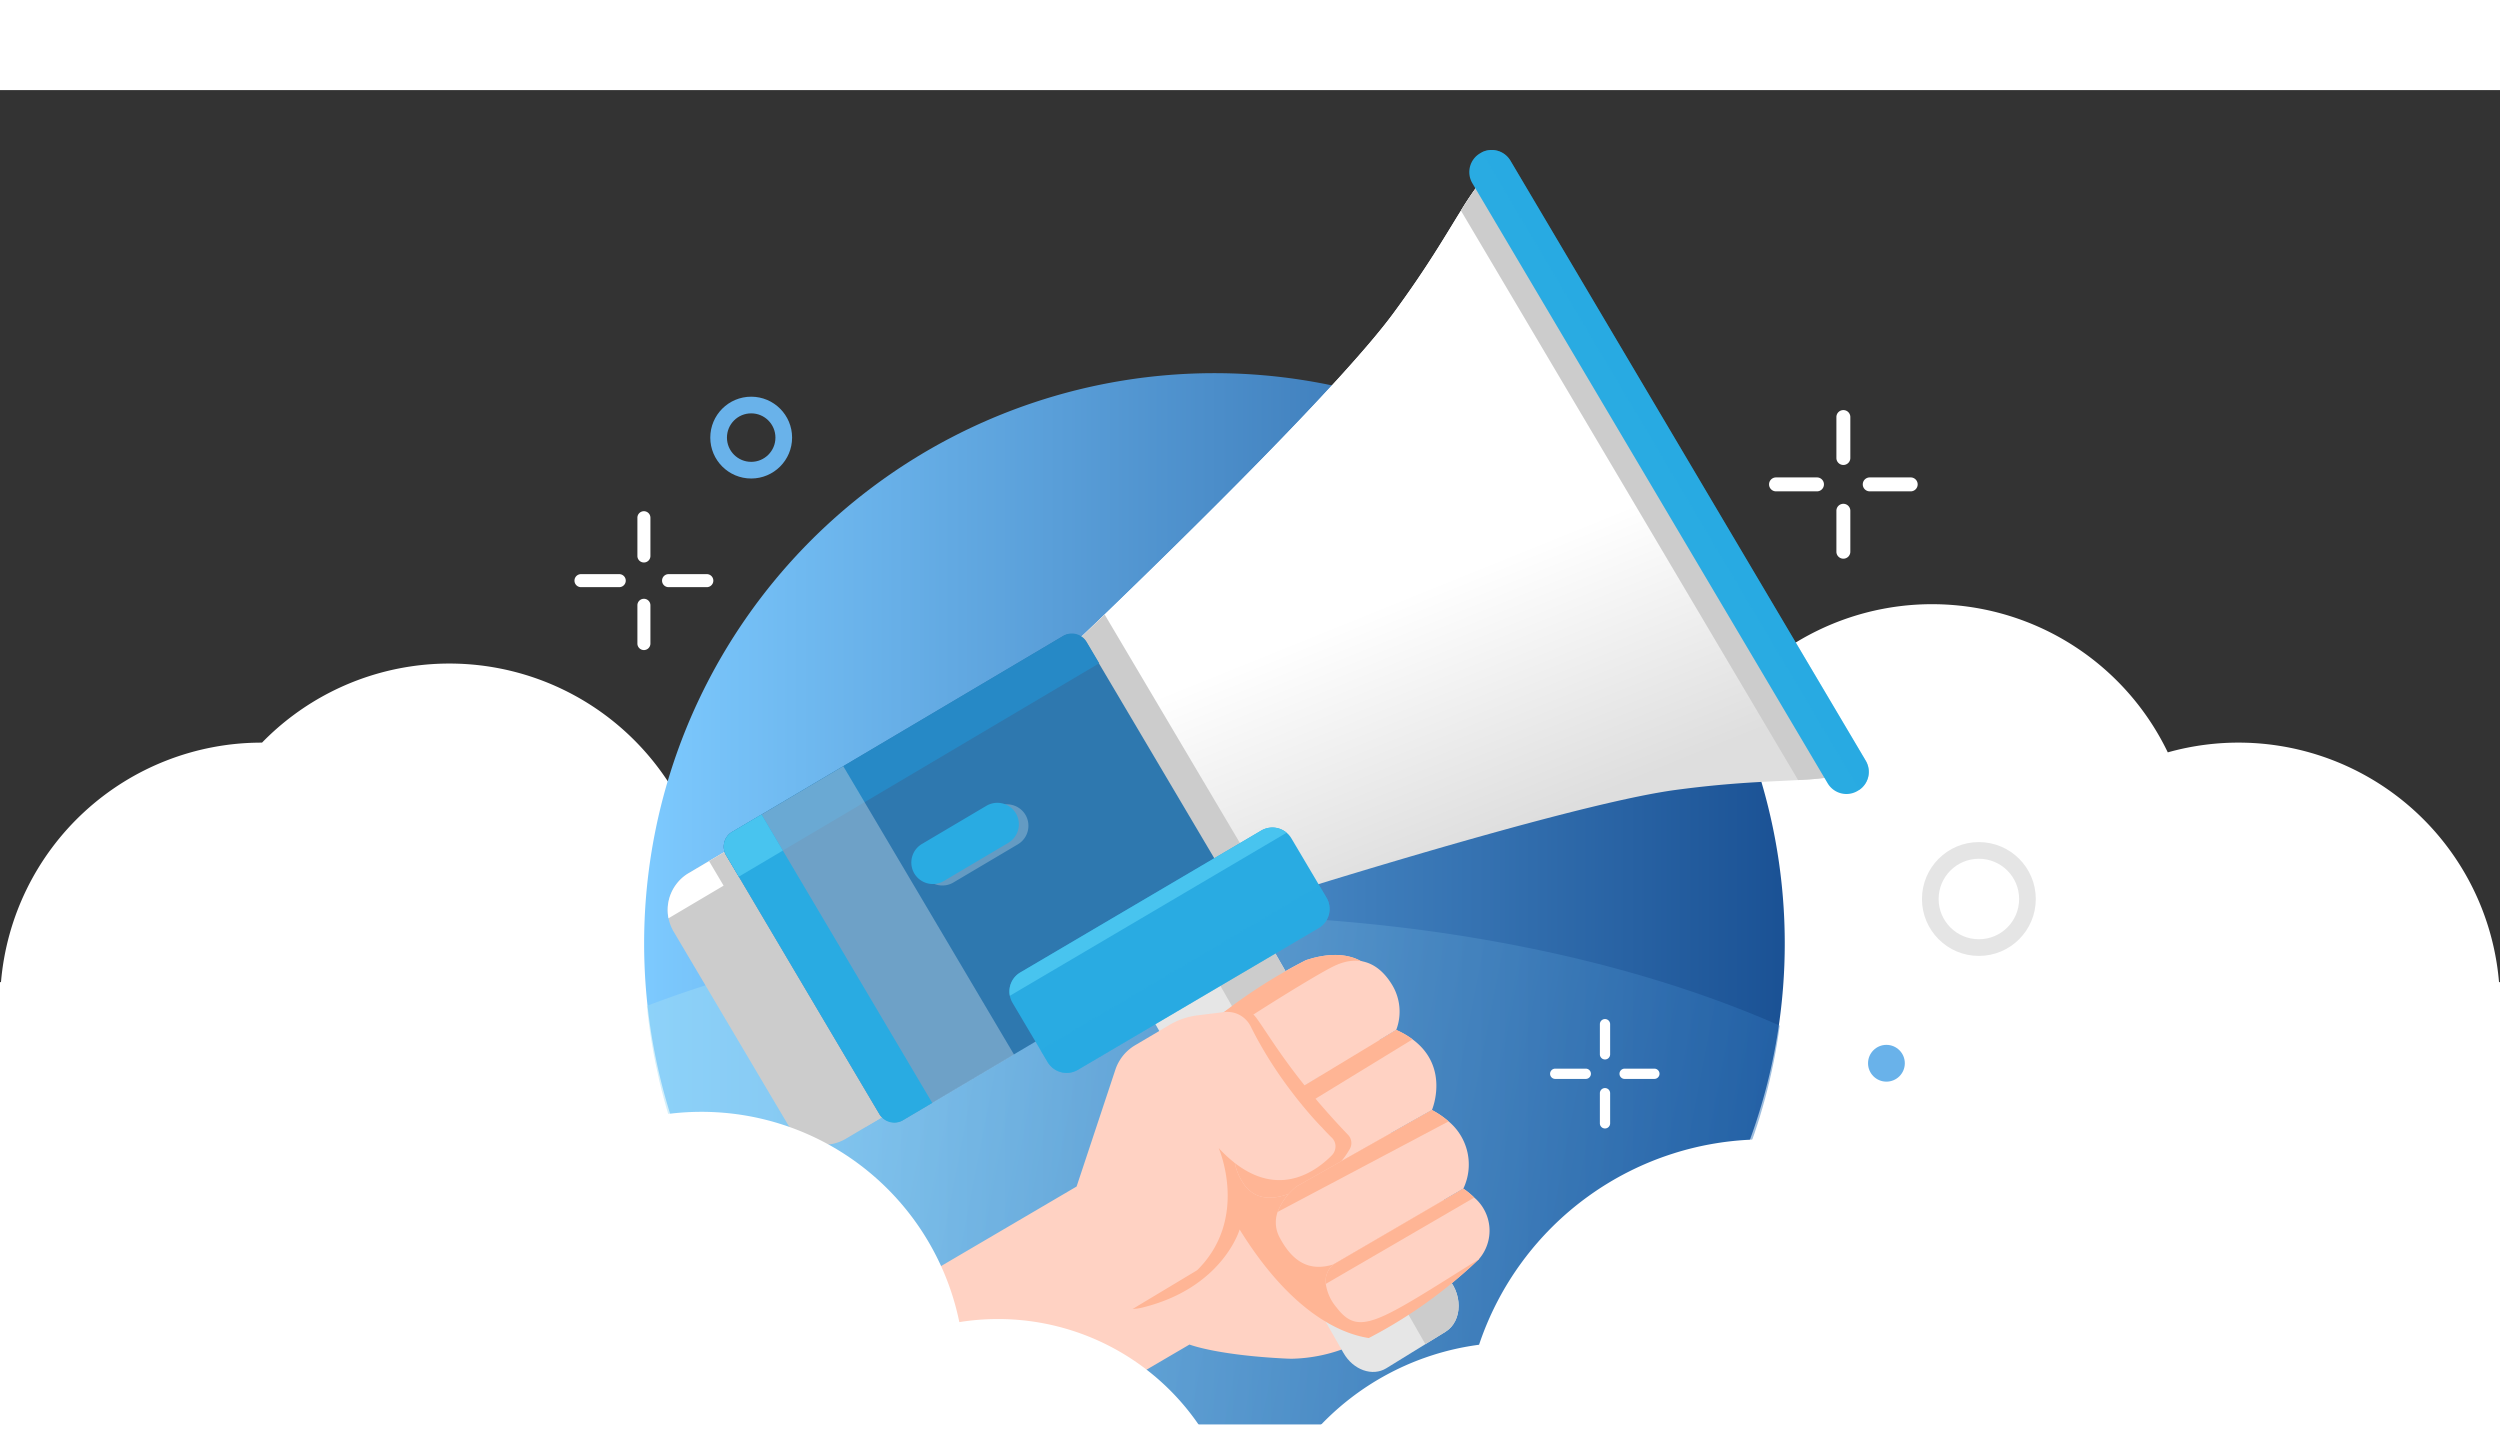 <svg xmlns="http://www.w3.org/2000/svg" xmlns:xlink="http://www.w3.org/1999/xlink" width="300" height="171.623" viewBox="0 0 300 150"><rect x="0" y="0" width="300" height="150" fill="#333333" stroke="none"/><defs><style>.a,.v,.x{fill:none;}.b{clip-path:url(#a);}.c{fill:#fff;}.d{fill:url(#b);}.e{clip-path:url(#c);}.f{opacity:0.46;fill:url(#d);}.g{fill:url(#e);}.h{clip-path:url(#f);}.i{fill:#999;}.j{fill:#ccc;}.k{fill:url(#g);}.l{fill:#2e78af;}.m{fill:#9bbfd9;}.m,.o,.t{opacity:0.5;}.n{fill:#2689c6;}.o{fill:#afcbe0;}.p,.t{fill:#29abe2;}.q{fill:#ffd2c3;}.r{fill:#e6e6e6;}.s{fill:#ffb595;}.u{fill:#48c4ef;}.v{stroke:#69b2ea;}.v,.x{stroke-miterlimit:10;stroke-width:2px;}.w{fill:#69b2ea;}.x{stroke:#e5e5e5;}</style><clipPath id="a"><rect class="a" width="300" height="171.623"/></clipPath><linearGradient id="b" y1="0.5" x2="1" y2="0.5" gradientUnits="objectBoundingBox"><stop offset="0" stop-color="#7dcaff"/><stop offset="1" stop-color="#1a5194"/></linearGradient><clipPath id="c"><circle class="a" cx="68.438" cy="68.438" r="68.438" transform="translate(411.602 187.99)"/></clipPath><linearGradient id="d" x1="0.258" y1="0.5" x2="0.817" y2="0.531" gradientUnits="objectBoundingBox"><stop offset="0" stop-color="#a1dcf3"/><stop offset="1" stop-color="#2d71b7"/></linearGradient><linearGradient id="e" x1="0.256" y1="0.398" x2="0.815" y2="0.515" xlink:href="#d"/><clipPath id="f"><rect class="a" width="165.936" height="159.855" transform="translate(400.558 153.242)"/></clipPath><linearGradient id="g" x1="0.318" y1="0.312" x2="0.559" y2="0.85" gradientUnits="objectBoundingBox"><stop offset="0.459" stop-color="#fff"/><stop offset="0.999" stop-color="#dedede"/></linearGradient></defs><g class="b" transform="translate(0 0)"><g transform="translate(-334.306 -153.242)"><path class="c" d="M634.306,314.232V260.287h-.118a31.371,31.371,0,0,0-39.748-27.572,31.386,31.386,0,1,0-56.391,27.572h-119.2a31.376,31.376,0,0,0-53.1-28.741h-.061a31.38,31.38,0,0,0-31.264,28.742h-.119v53.945Z"/><path class="d" d="M443.236,313.348h73.607a68.438,68.438,0,1,0-73.607,0Z"/><g class="e"><path class="f" d="M580.154,313.348a26.178,26.178,0,0,0,2.1-10.178c0-28.134-47.116-50.941-105.237-50.941S371.783,275.036,371.783,303.17a26.178,26.178,0,0,0,2.1,10.178Z"/><path class="g" d="M416.469,345.624c17.124,5.842,38.009,9.275,60.551,9.275s43.427-3.433,60.551-9.275Z"/></g><g class="h"><rect class="c" width="30.406" height="17.387" transform="translate(437.879 329.683) rotate(-120.725)"/><path class="i" d="M445.183,322.5a1.63,1.63,0,1,0,2.568.3A1.864,1.864,0,0,0,445.183,322.5Z"/><path d="M447.361,326.166l-39.927,23.816V310.217l22.473-13.409.982,1.658,1.834,3.085,1.128,1.888,1.6,2.7,5.557,9.348,3.561,5.987.606,1.021,1.251,2.1.361.606Z"/><path class="j" d="M432.977,237.715l18.87,31.868-16.033,9.494a5.111,5.111,0,0,1-6.059-.617,5.324,5.324,0,0,1-.945-1.156L415.128,254.2a5.319,5.319,0,0,1-.559-1.384c-.018-.065-.027-.128-.042-.188a5.13,5.13,0,0,1,.889-4.024,5.05,5.05,0,0,1,1.528-1.392Z"/><path class="c" d="M432.977,237.715l1.747,2.951-20.2,11.959a5.13,5.13,0,0,1,.889-4.024,5.05,5.05,0,0,1,1.528-1.392Z"/><rect class="j" width="15.788" height="37.036" transform="matrix(0.86, -0.509, 0.509, 0.86, 419.392, 245.759)"/><path class="k" d="M512.129,164.037l42.379,71.572a39.2,39.2,0,0,1-4.431.429c-3.505.2-7.866.268-14.729,1.189-10.282,1.39-35.369,8.96-48.32,13-4.875,1.522-8.031,2.54-8.031,2.54L466.2,259.751l-17.705-29.9,12.275-7.858s2.41-2.278,6.088-5.821c9.77-9.413,28.473-27.765,34.633-36.117,4.107-5.574,6.267-9.363,8.125-12.343A39.13,39.13,0,0,1,512.129,164.037Z"/><path class="c" d="M460.175,227.317s2.673-2.526,6.753-6.456c10.836-10.441,31.582-30.8,38.414-40.061,4.4-5.978,6.79-10.1,8.8-13.356l-2.018-3.407a39.13,39.13,0,0,0-2.509,3.673c-1.858,2.98-4.018,6.769-8.125,12.343-6.16,8.352-24.863,26.7-34.633,36.117-3.678,3.543-6.088,5.821-6.088,5.821L448.5,229.849l2.122,3.584Z"/><path class="j" d="M466.862,216.17l20.166,34.057c-4.875,1.522-8.031,2.54-8.031,2.54L466.2,259.751l-17.705-29.9,12.275-7.858S463.184,219.713,466.862,216.17Z"/><rect class="l" width="50.256" height="40.217" rx="2.036" transform="matrix(0.86, -0.509, 0.509, 0.86, 420.408, 243.306)"/><path class="m" d="M456.454,243.747l-7.745,4.586a2.59,2.59,0,0,1-3.538-.906h0a2.592,2.592,0,0,1,.906-3.538l7.745-4.585a2.59,2.59,0,0,1,3.538.906h0A2.589,2.589,0,0,1,456.454,243.747Z"/><path class="n" d="M464.693,219.457l1.519,2.565-43.245,25.6-1.518-2.564a2.041,2.041,0,0,1,.712-2.795l39.739-23.53A2.042,2.042,0,0,1,464.693,219.457Z"/><path class="o" d="M435.5,234.374l20.49,34.605-13.339,7.895a2.041,2.041,0,0,1-2.79-.715l-18.412-31.1a2.041,2.041,0,0,1,.712-2.795Z"/><path class="p" d="M425.69,240.178l20.49,34.606-3.529,2.09a2.041,2.041,0,0,1-2.79-.715l-18.412-31.1a2.041,2.041,0,0,1,.712-2.795Z"/><path class="q" d="M511.76,293.539c-.008,0-.008.007-.015.015-.054.054-.215.207-.476.453-.069.061-.146.138-.231.215-.023.023-.061.054-.092.084-.146.139-.314.292-.506.461-.254.23-.538.483-.86.752-.269.23-.56.476-.867.737-.929.775-2.034,1.65-3.278,2.548-.967.706-2.01,1.42-3.116,2.1-.368.23-.737.453-1.12.676-.852.5-1.735.974-2.633,1.412-.86.422-1.727.806-2.61,1.136a18.963,18.963,0,0,1-6.616,1.351c-.215,0-.429-.008-.644-.016-8.412-.407-11.651-1.688-11.651-1.688l-9.057,5.3-6.424,3.753-8.589,5.027-28.069,16.41-.483-.814V320.226l20.217-16.4,7.8-6.332,4.851-3.938.99-.806,5.519-4.474,5.4-9.364,3.094-5.358.9-1.573,1.19-2.065.645-1.12.69-1.2.046-.084.484-.837.814-.238.307-.092.9-.261h.007l.346-.1a3.86,3.86,0,0,1,.33-.3l.03-.023a2.693,2.693,0,0,1,.231-.207c.353-.3.706-.591,1.059-.883.269-.215.537-.429.806-.637a.346.346,0,0,0,.061-.046c.86-.66,1.712-1.282,2.533-1.85a63.34,63.34,0,0,1,7.345-4.39q.322-.1.622-.184v-.008a11.4,11.4,0,0,1,1.174-.268c.123-.023.246-.046.369-.062a9.469,9.469,0,0,1,1.343-.1c.2,0,.391.007.568.023.092.007.184.015.276.03a.166.166,0,0,1,.085.008c.1.008.191.023.284.038a5.212,5.212,0,0,1,.537.115.046.046,0,0,1,.031.008c.13.031.253.069.376.108a1.2,1.2,0,0,1,.153.053,3.339,3.339,0,0,1,.323.131,3.773,3.773,0,0,1,.437.215.03.03,0,0,0,.023.007,3.959,3.959,0,0,1,1.328,1.121l-.115,1.144-.246,2.164.2.867.99,4.214v.008l.476,2.041.03.123,1.3,5.572-2,1.251h-.007l1.68,2.119,1.251,1.589h.008l5.081,6.431h.008l.99,1.259,2,2.525Z"/><path class="r" d="M486.333,255.066l6.66,11.641-.314,5.142,11.738,20.518,3.357,3.156c2.1,1.974,2.09,5.425-.007,6.718l-7.1,4.378c-1.67,1.03-3.975.208-5.143-1.834L472.1,263.842Z"/><path class="j" d="M492.679,271.849l11.738,20.518,3.357,3.156c2.1,1.974,2.09,5.425-.007,6.718l-2.415,1.49-25.541-44.644,6.522-4.021,6.66,11.641Z"/><path class="s" d="M475.8,267.487l-2.184,1.583.805.882-11.768,21.059c1.971,5.223,4.781,9.283,8.661,8.345,9.716-2.349,11.747-9.387,11.747-9.387,6.328,10.223,12.4,12.555,15.5,13.026a56.9,56.9,0,0,0,13.2-9.457l-1.175-3.343-11.013-13.924,2.011-1.254-1.3-5.569-8.757,8.071-7.223-3.634-5.532-8.552-1.4,1.014-1.117.328Z"/><path class="s" d="M477.064,266.435l2.609,3.092,19.158-9.5.121-1.141s-2.086-3.165-7.931-1.231a63.278,63.278,0,0,0-11.8,7.8c-.2.171-.4.347-.593.526Z"/><path class="q" d="M479.895,267.365c1.29-.9,3.009-2.035,4.821-3.192,3.8-2.434,8-4.984,9.544-5.75,2.9-1.453,5.364-.635,7.077,2.153a6.2,6.2,0,0,1,.517,5.448l-11,6.654-7.048,4.263a4.043,4.043,0,0,0-.4.528,6.253,6.253,0,0,1-4.606-.451c-2.97-1.836-2.036-6.912-1.065-7.974A17.89,17.89,0,0,1,479.895,267.365Z"/><path class="q" d="M490.854,272.678l11-6.654a10.04,10.04,0,0,1,1.957,1.127c4.522,3.337,2.328,8.482,2.328,8.482L489.894,284.8a7.58,7.58,0,0,0-.941.89c-1.774.662-4.177.935-5.6-1.5a6.477,6.477,0,0,1-.964-3.931,5.944,5.944,0,0,1,1.011-2.789,4.043,4.043,0,0,1,.4-.528Z"/><path class="q" d="M493.4,296.5a5.635,5.635,0,0,0,1.3,2.837c2.7,3.51,4.894,1.823,17.07-5.8a5.222,5.222,0,0,0-.552-7.4,10.179,10.179,0,0,0-1.3-1.07l-15.592,9.091A2.624,2.624,0,0,0,493.4,296.5Z"/><path class="q" d="M489.894,284.8a7.306,7.306,0,0,0-2.274,3.063,3.776,3.776,0,0,0,.247,3.071c1.583,2.993,3.633,4.105,6.447,3.225l15.592-9.091a6.736,6.736,0,0,0-1.769-8.073,10.587,10.587,0,0,0-2-1.362Z"/><path class="s" d="M483.806,276.941a5.931,5.931,0,0,0-1.416,3.317l21.421-13.107a10.04,10.04,0,0,0-1.957-1.127Z"/><path class="s" d="M489.894,284.8a7.306,7.306,0,0,0-2.274,3.063l20.517-10.868a10.587,10.587,0,0,0-2-1.362Z"/><path class="s" d="M493.4,296.5l17.814-10.36a10.179,10.179,0,0,0-1.3-1.07l-15.592,9.091A2.624,2.624,0,0,0,493.4,296.5Z"/><path class="s" d="M484.716,264.173a3.615,3.615,0,0,1,.4.47c1.18,1.634,2.741,4.288,5.741,8.035.108.14.224.281.34.423,1.326,1.633,2.922,3.471,4.875,5.51a1.422,1.422,0,0,1,.224,1.671,10.227,10.227,0,0,1-1.03,1.489l-5.369,3.029a7.58,7.58,0,0,0-.941.89c-1.775.662-4.177.935-5.6-1.5a6.477,6.477,0,0,1-.964-3.931,5.948,5.948,0,0,1,1.011-2.789,6.254,6.254,0,0,1-4.606-.451,23.277,23.277,0,0,1,1.1-9.653,29.13,29.13,0,0,1,1.31-3.48A2.574,2.574,0,0,1,484.716,264.173Z"/><path class="q" d="M494.521,280.36a1.531,1.531,0,0,1-.384.7c-1.8,1.827-5.917,4.874-11.021,1.389-.207-.138-.415-.292-.63-.453v-.007a15.28,15.28,0,0,1-1.941-1.8s3.7,8.442-2.572,14.659l-7.729,4.644-5.856,3.515L458,306.84l-8.527,5.119L424.423,327V307.746l16.717-9.809,8.573-5.035,6.424-3.769,7.361-4.321,4.659-14.038a5.169,5.169,0,0,1,.575-1.19v-.007a5.39,5.39,0,0,1,1.758-1.7l2.963-1.75,1.189-.706a8.883,8.883,0,0,1,3.37-1.151l3.131-.384.062-.007a2.966,2.966,0,0,1,.782.007,3.094,3.094,0,0,1,1.8.883,3.18,3.18,0,0,1,.607.836c.184.377.4.791.644,1.252a49.562,49.562,0,0,0,4.352,6.7c.4.537.837,1.075,1.29,1.627.475.576.967,1.152,1.5,1.735.261.284.53.575.821.867,0,.008,0,.008.008.015.353.384.729.776,1.121,1.159A1.454,1.454,0,0,1,494.521,280.36Z"/><path class="p" d="M489.278,243.041l4.21,7.11a2.652,2.652,0,0,1-.932,3.638l-28.9,17.019a2.653,2.653,0,0,1-3.639-.932l-4.21-7.11a2.59,2.59,0,0,1-.319-.84,2.649,2.649,0,0,1,1.252-2.8l28.9-17.018a2.648,2.648,0,0,1,3.056.248A2.583,2.583,0,0,1,489.278,243.041Z"/><path class="t" d="M492.625,248.693l.863,1.458a2.652,2.652,0,0,1-.932,3.638l-28.9,17.019a2.653,2.653,0,0,1-3.639-.932l-.863-1.458Z"/><path class="u" d="M488.7,242.357l-33.211,19.569a2.649,2.649,0,0,1,1.252-2.8l28.9-17.018A2.648,2.648,0,0,1,488.7,242.357Z"/><path class="u" d="M425.69,240.178l2.559,4.322-5.282,3.127-1.518-2.564a2.041,2.041,0,0,1,.712-2.795Z"/><path class="p" d="M455.306,243.569l-7.745,4.586a2.589,2.589,0,0,1-3.537-.906h0a2.59,2.59,0,0,1,.906-3.538l7.745-4.585a2.589,2.589,0,0,1,3.537.906h0A2.589,2.589,0,0,1,455.306,243.569Z"/><path class="j" d="M512.129,164.037l42.379,71.572a39.2,39.2,0,0,1-4.431.429L509.62,167.71A39.13,39.13,0,0,1,512.129,164.037Z"/><path class="p" d="M515.549,161.7,558.2,233.728a2.611,2.611,0,0,1-.791,3.493,1.371,1.371,0,0,1-.124.08l-.082.049a2.617,2.617,0,0,1-3.573-.916l-42.647-72.025a2.617,2.617,0,0,1,.916-3.573l.081-.049a1.245,1.245,0,0,1,.13-.07A2.614,2.614,0,0,1,515.549,161.7Z"/><path class="t" d="M515.549,161.7,558.2,233.728a2.611,2.611,0,0,1-.791,3.493l-45.3-76.5A2.614,2.614,0,0,1,515.549,161.7Z"/></g><path class="c" d="M526.906,269.567a.616.616,0,0,1-.615-.615v-3.619a.615.615,0,0,1,1.231,0v3.619A.616.616,0,0,1,526.906,269.567Z"/><path class="c" d="M526.906,277.847a.615.615,0,0,1-.615-.615v-3.618a.615.615,0,1,1,1.231,0v3.618A.615.615,0,0,1,526.906,277.847Z"/><path class="c" d="M532.856,271.9h-3.619a.616.616,0,0,1,0-1.231h3.619a.616.616,0,0,1,0,1.231Z"/><path class="c" d="M524.575,271.9h-3.618a.616.616,0,1,1,0-1.231h3.618a.616.616,0,1,1,0,1.231Z"/><path class="c" d="M411.575,209.93a.781.781,0,0,1-.781-.781v-4.592a.781.781,0,1,1,1.562,0v4.592A.781.781,0,0,1,411.575,209.93Z"/><path class="c" d="M411.575,220.439a.781.781,0,0,1-.781-.781v-4.592a.781.781,0,1,1,1.562,0v4.592A.781.781,0,0,1,411.575,220.439Z"/><path class="c" d="M419.125,212.889h-4.592a.781.781,0,0,1,0-1.562h4.592a.781.781,0,0,1,0,1.562Z"/><path class="c" d="M408.616,212.889h-4.592a.781.781,0,0,1,0-1.562h4.592a.781.781,0,0,1,0,1.562Z"/><path class="c" d="M555.51,198.227a.836.836,0,0,1-.836-.836v-4.914a.836.836,0,0,1,1.672,0v4.914A.836.836,0,0,1,555.51,198.227Z"/><path class="c" d="M555.51,209.473a.836.836,0,0,1-.836-.836v-4.914a.836.836,0,1,1,1.672,0v4.914A.836.836,0,0,1,555.51,209.473Z"/><path class="c" d="M563.59,201.393h-4.915a.836.836,0,0,1,0-1.672h4.915a.836.836,0,0,1,0,1.672Z"/><path class="c" d="M552.344,201.393h-4.915a.836.836,0,0,1,0-1.672h4.915a.836.836,0,0,1,0,1.672Z"/><circle class="v" cx="3.909" cy="3.909" r="3.909" transform="translate(420.54 191.034)"/><circle class="w" cx="2.207" cy="2.207" r="2.207" transform="translate(558.47 267.814)"/><circle class="x" cx="5.83" cy="5.83" r="5.83" transform="translate(565.942 244.481)"/><path class="c" d="M454.059,300.715a29.354,29.354,0,0,0-4.633.369,31.587,31.587,0,1,0-61.789,13.148H478.7A29.2,29.2,0,0,0,454.059,300.715Z"/><path class="c" d="M546.021,279.156A36.1,36.1,0,0,0,511.793,303.8a32.113,32.113,0,0,0-19.742,10.437h90.042A36.09,36.09,0,0,0,546.021,279.156Z"/></g></g></svg>